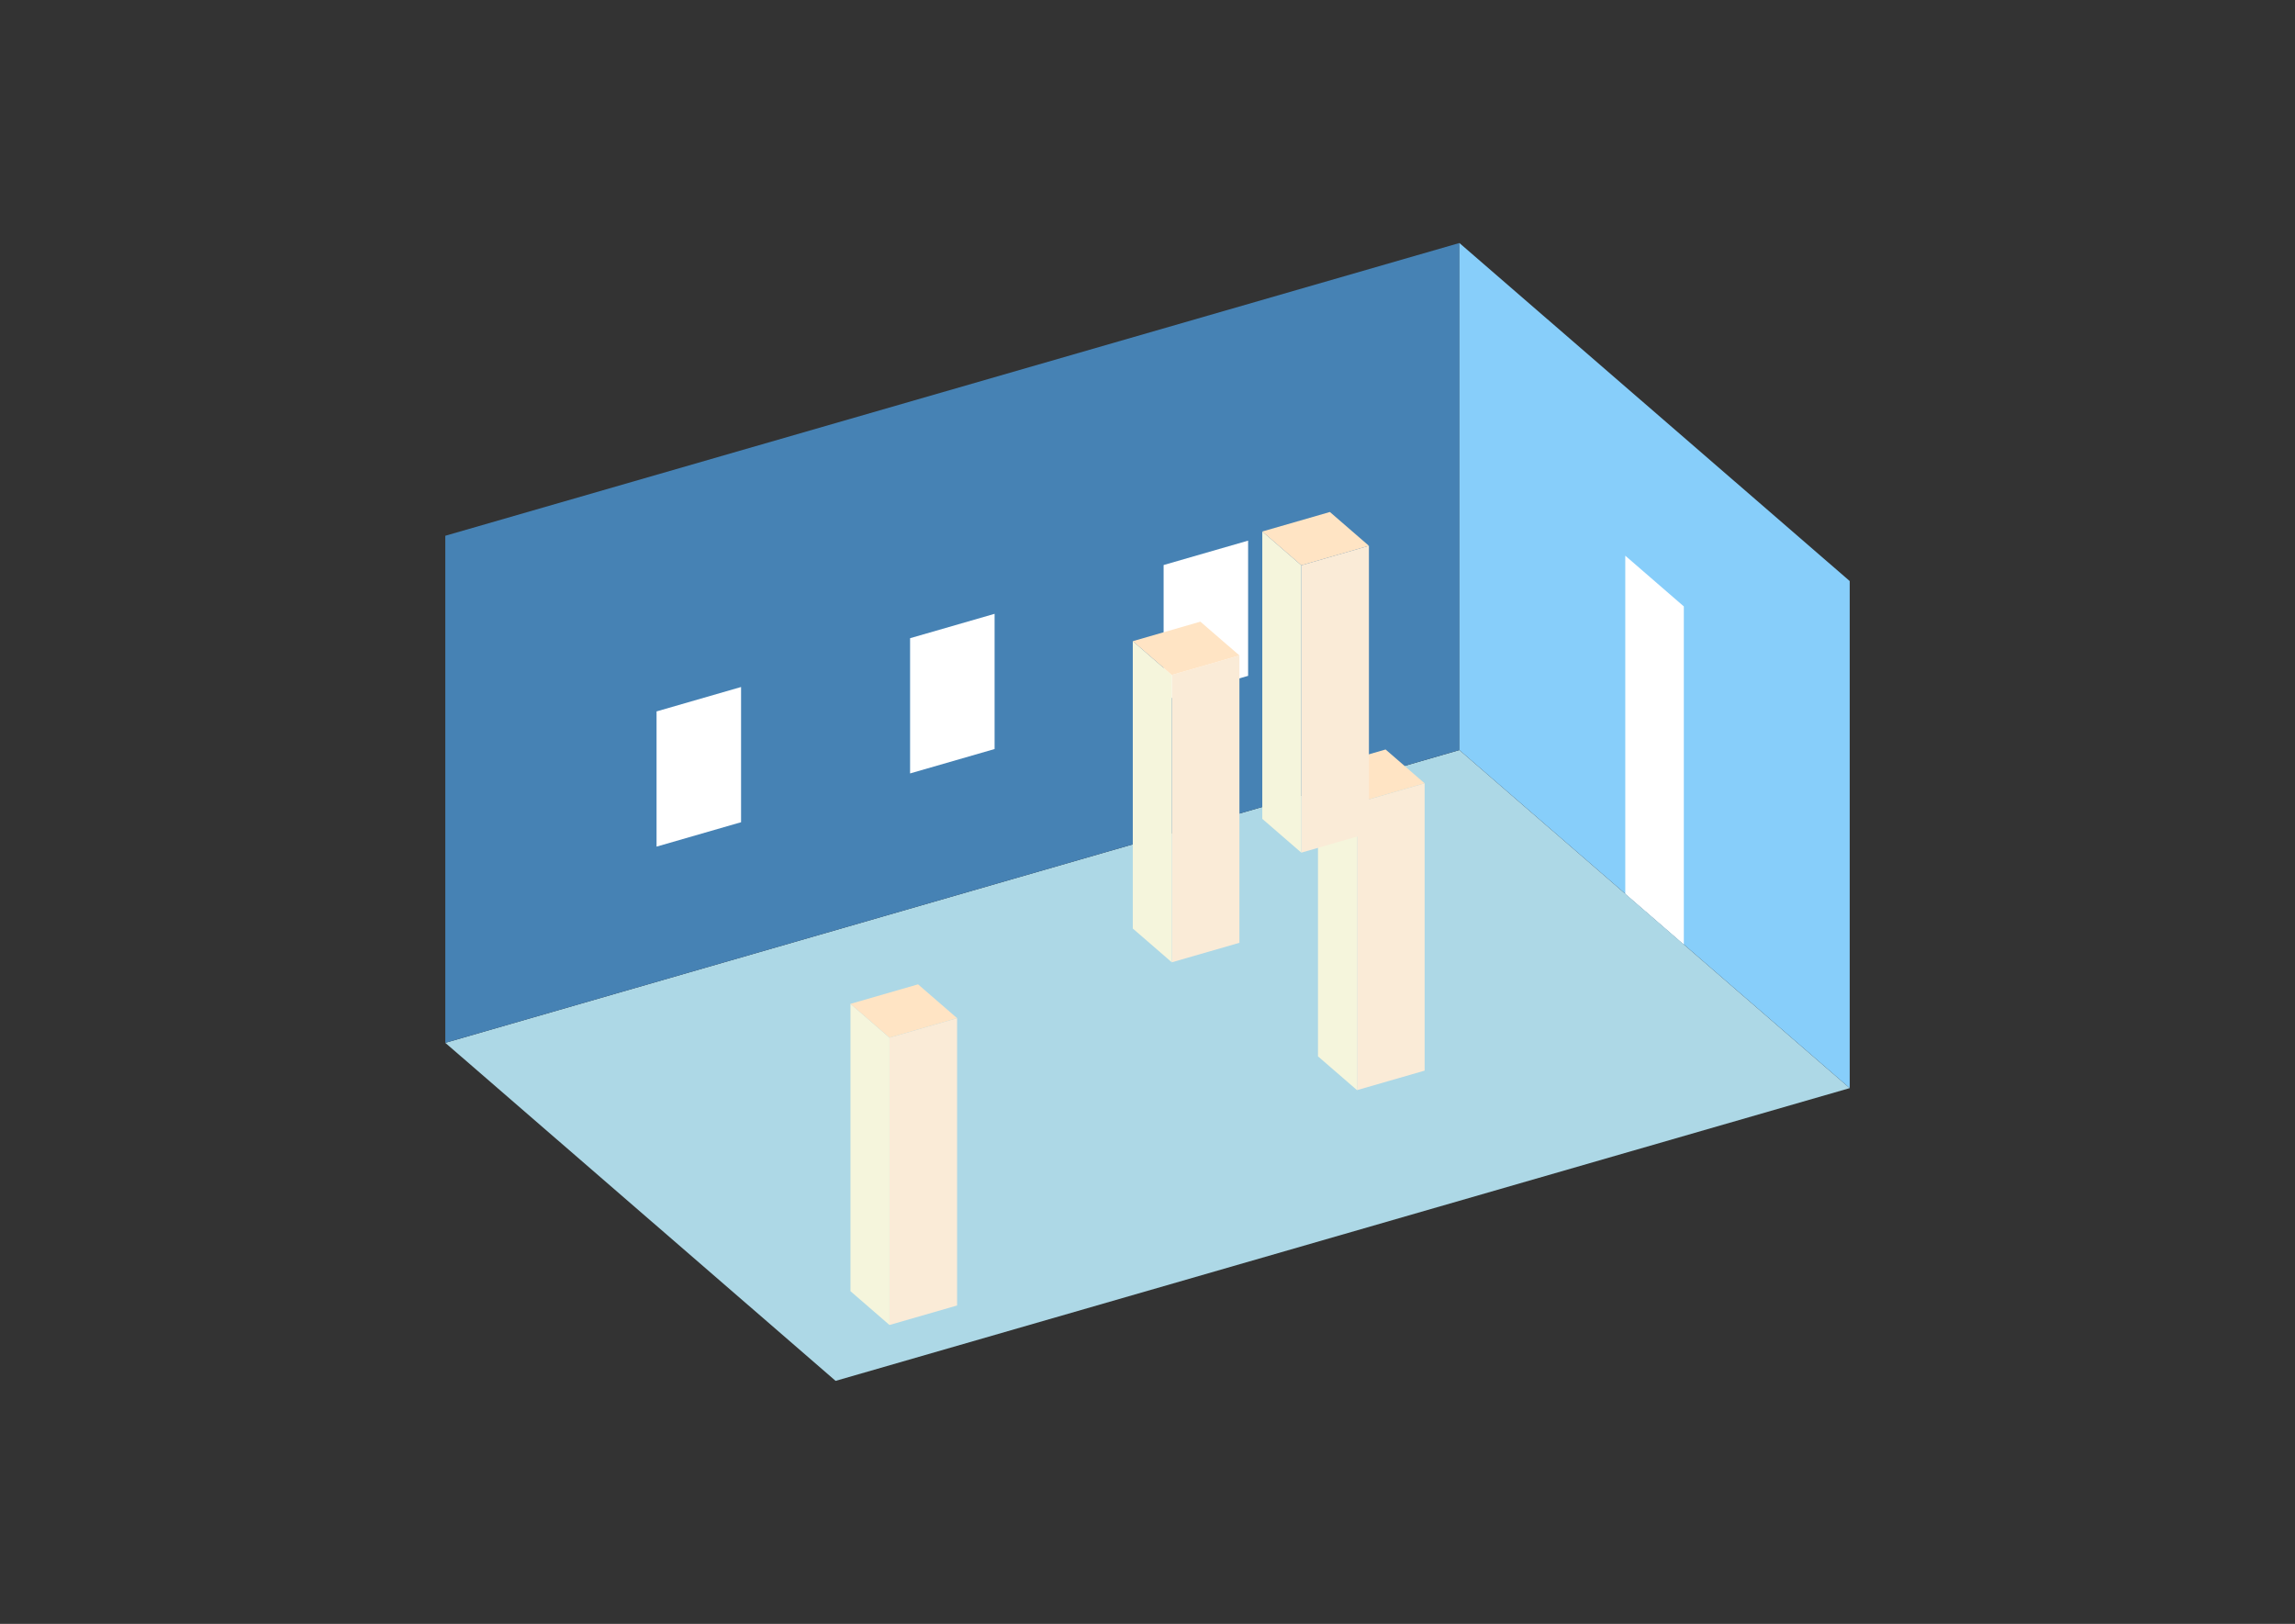 <?xml version="1.0" encoding="UTF-8"?>
<svg
  xmlns="http://www.w3.org/2000/svg"
  width="848"
  height="600"
  style="background-color:white"
>
  <rect width="100%" height="100%" fill="#333333" stroke="none"/>
  <polygon fill="lightblue" points="308.759,510.212 164.534,385.31 539.241,277.141 683.466,402.044" />
  <polygon fill="steelblue" points="164.534,385.31 164.534,197.956 539.241,89.788 539.241,277.141" />
  <polygon fill="lightskyblue" points="683.466,402.044 683.466,214.69 539.241,89.788 539.241,277.141" />
  <polygon fill="white" points="622.171,348.96 622.171,224.058 600.537,205.322 600.537,330.225" />
  <polygon fill="white" points="242.598,312.814 242.598,262.853 273.823,253.839 273.823,303.8" />
  <polygon fill="white" points="336.275,285.772 336.275,235.811 367.5,226.797 367.5,276.758" />
  <polygon fill="white" points="429.952,258.729 429.952,208.768 461.177,199.754 461.177,249.715" />
  <polygon fill="antiquewhite" points="501.416,402.794 501.416,296.627 526.396,289.415 526.396,395.582" />
  <polygon fill="beige" points="501.416,402.794 501.416,296.627 486.993,284.136 486.993,390.303" />
  <polygon fill="bisque" points="501.416,296.627 486.993,284.136 511.974,276.925 526.396,289.415" />
  <polygon fill="antiquewhite" points="328.665,489.567 328.665,383.4 353.646,376.189 353.646,482.356" />
  <polygon fill="beige" points="328.665,489.567 328.665,383.4 314.243,370.91 314.243,477.077" />
  <polygon fill="bisque" points="328.665,383.4 314.243,370.91 339.223,363.699 353.646,376.189" />
  <polygon fill="antiquewhite" points="480.834,315.042 480.834,208.875 505.814,201.664 505.814,307.831" />
  <polygon fill="beige" points="480.834,315.042 480.834,208.875 466.411,196.385 466.411,302.552" />
  <polygon fill="bisque" points="480.834,208.875 466.411,196.385 491.392,189.173 505.814,201.664" />
  <polygon fill="antiquewhite" points="432.985,355.559 432.985,249.392 457.966,242.181 457.966,348.348" />
  <polygon fill="beige" points="432.985,355.559 432.985,249.392 418.563,236.902 418.563,343.069" />
  <polygon fill="bisque" points="432.985,249.392 418.563,236.902 443.543,229.691 457.966,242.181" />
</svg>

